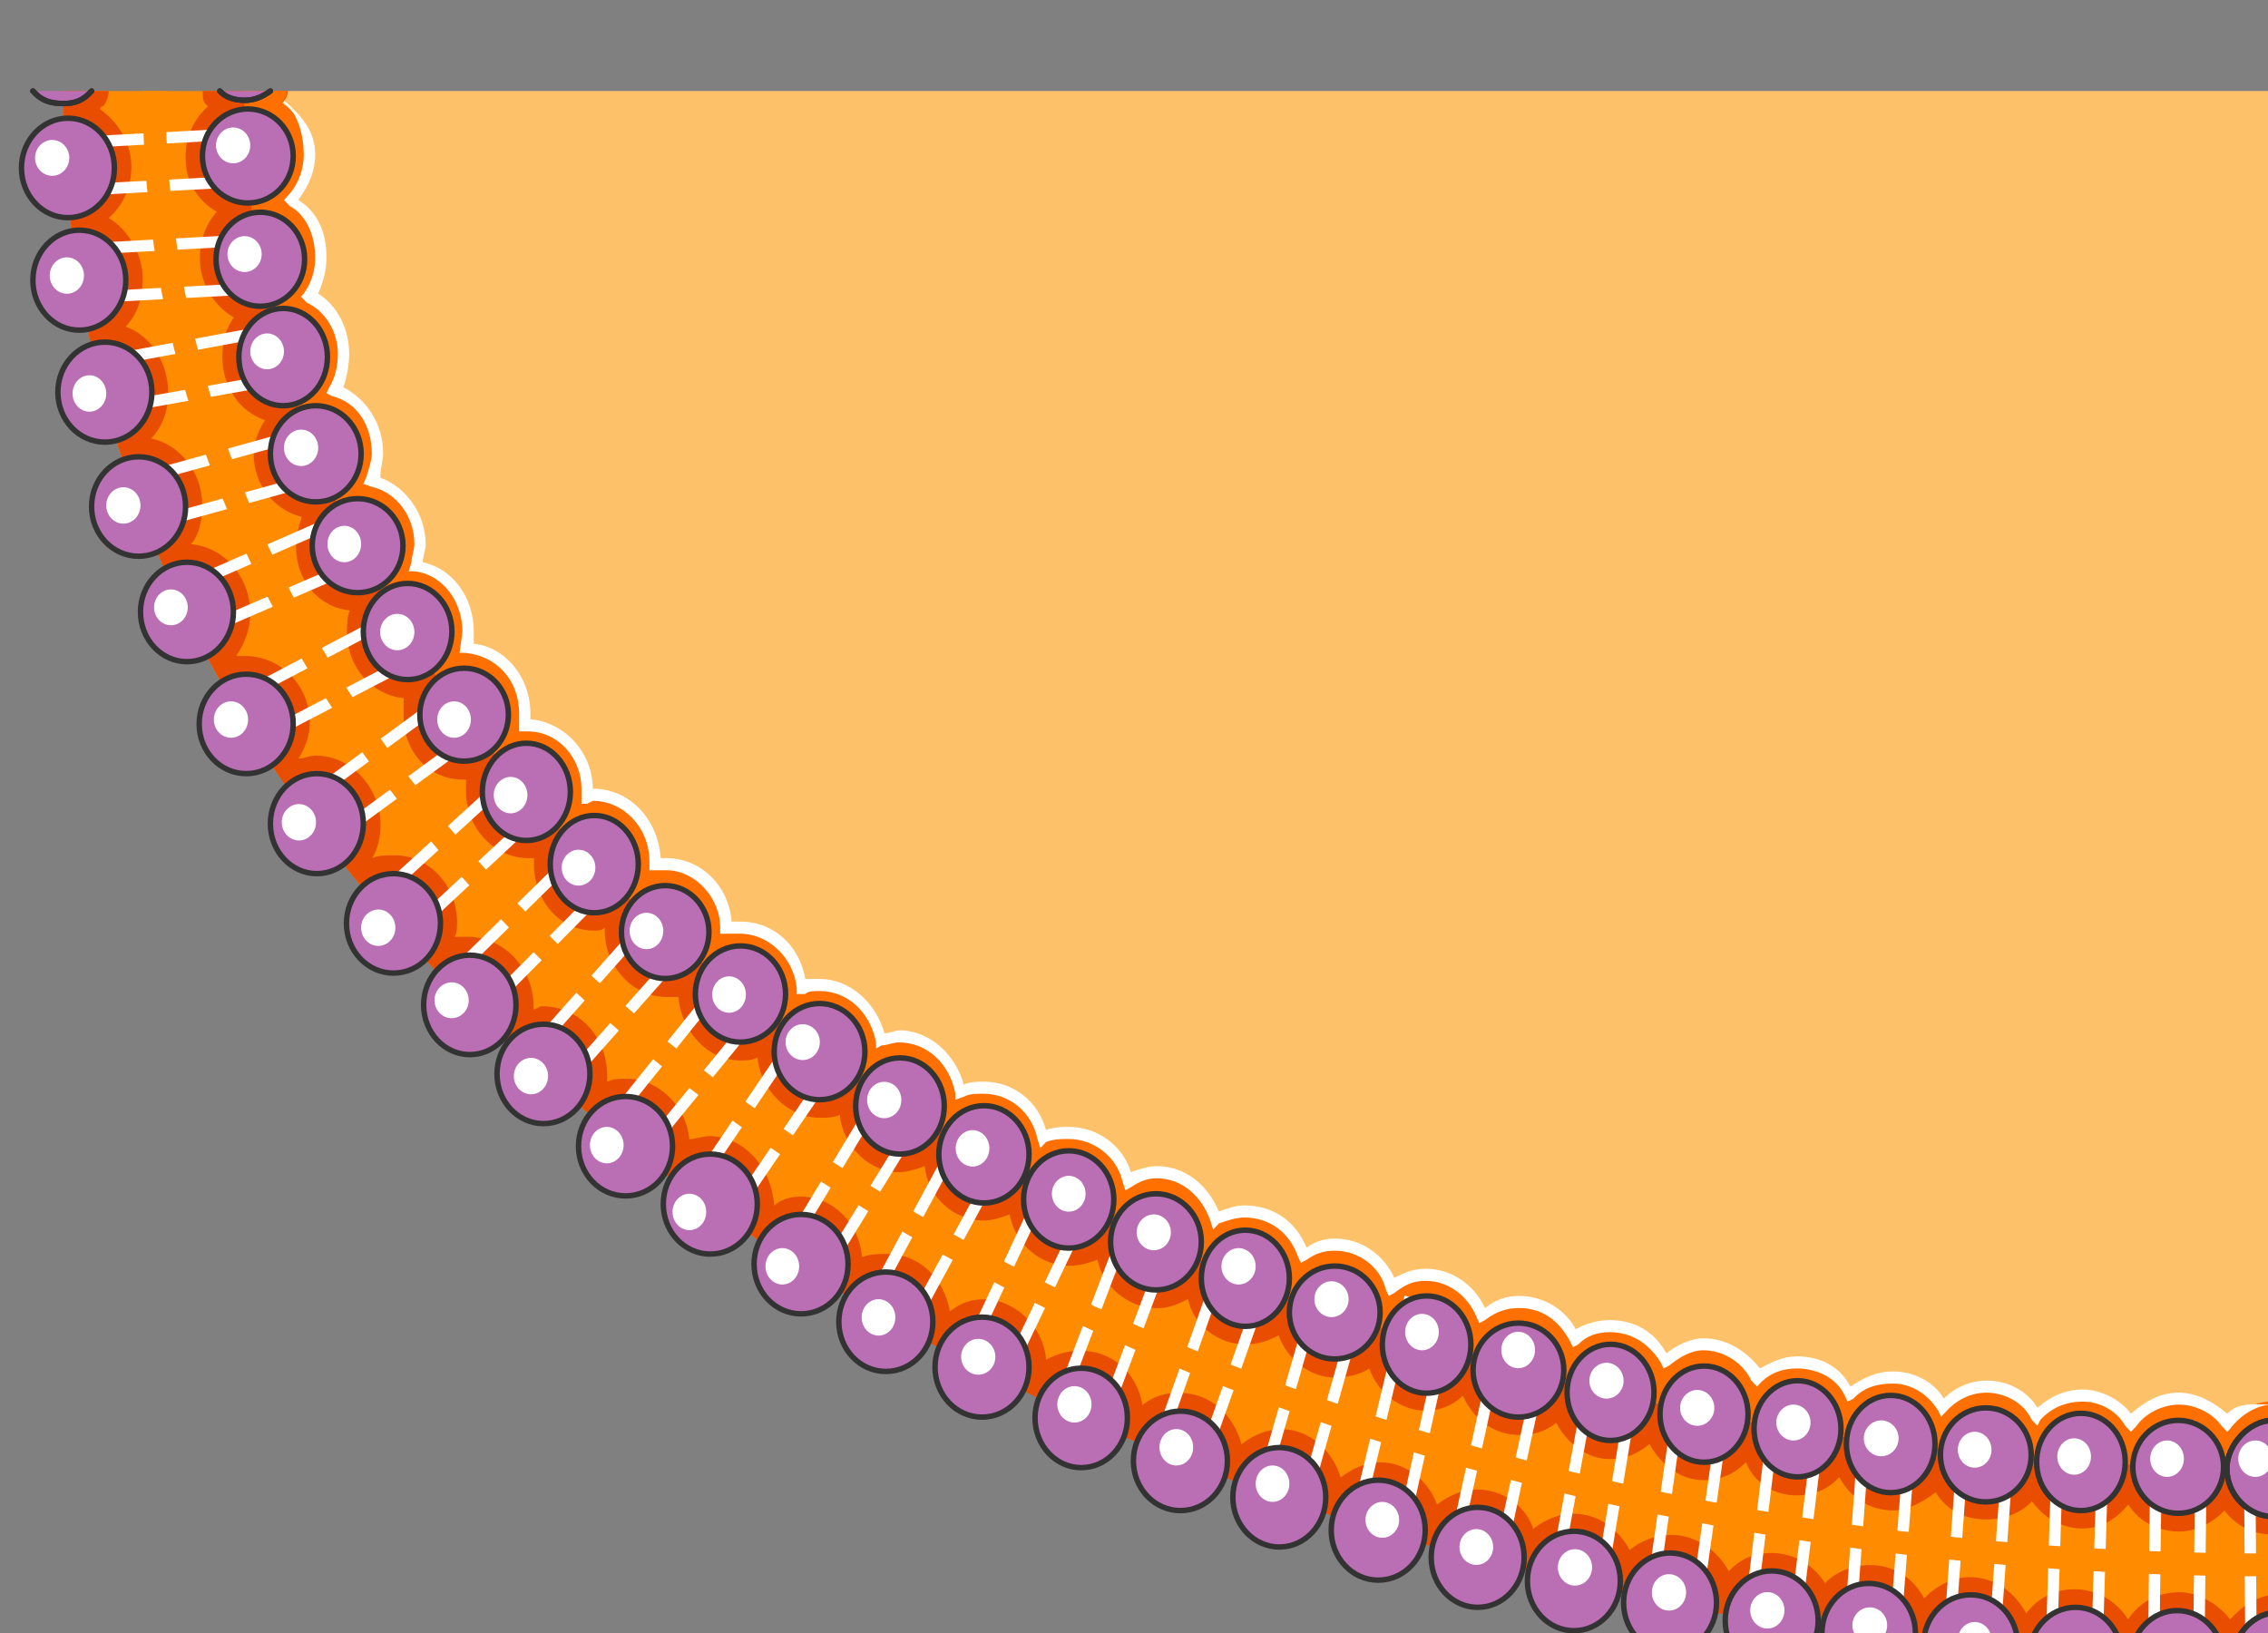 <svg xmlns="http://www.w3.org/2000/svg" version="1.0" viewBox="0 0 333.657 240.265"><rect x="0" y="0" width="333.657" height="240.265" fill="#808080" stroke="none"/><defs><clipPath clipPathUnits="userSpaceOnUse" id="a"><path d="M2.239 12.392h333.238v240.415H2.239z"/></clipPath></defs><path d="M334.317 13.392v202.517c-164.6 0-298.379-90.585-298.379-202.517h298.38z" fill="#fdc169" fill-rule="evenodd" fill-opacity="1" stroke="none"/><path d="M35.998 13.392H9.314c0 64.44 35.419 123.545 100.02 167.518 60.403 40.896 140.415 63.542 224.983 63.542v-28.423c-164.58 0-298.319-90.645-298.319-202.637z" fill="#ff8b00" fill-rule="evenodd" fill-opacity="1" stroke="none"/><path d="M109.334 180.91c59.584 40.436 138.316 63.102 221.665 63.542 0-2.219 1.66-3.998 3.318-4.437v-5.337h-.4c-2.498.46-4.177 1.779-5.836 3.558-1.679-2.219-4.597-3.998-7.495-3.998-2.919 0-5.837 1.34-7.516 3.998-1.659-2.659-4.577-4.438-7.915-4.438-2.918 0-5.417 1.34-7.076 3.558-1.679-3.118-4.577-5.337-8.335-5.337-2.498 0-4.997 1.34-6.676 3.118-1.659-3.118-4.577-4.897-7.915-4.897-2.498 0-4.997.9-6.656 2.659-1.679-2.659-4.597-4.437-7.915-4.437-2.498 0-4.597.899-6.256 2.678-1.66-3.118-4.997-5.337-8.335-5.337-2.499 0-4.577.88-6.256 2.219-1.66-3.118-4.578-5.337-8.335-5.337-2.079 0-4.158.9-5.817 2.219-1.259-3.558-4.597-5.777-8.335-5.777-2.098 0-4.177.9-5.836 2.219-1.26-3.538-4.577-6.216-8.335-6.216-2.079 0-4.178.9-5.837 2.218-1.239-3.997-4.577-7.095-8.754-7.095-2.079 0-4.158.879-5.837 2.218-1.239-4.437-4.577-7.555-9.154-7.555-2.079 0-3.758.44-5.417 1.779-.84-4.897-4.577-7.995-9.174-7.995-1.66 0-3.338.44-4.997 1.319-.42-4.877-4.578-8.875-9.175-8.875-1.659 0-3.318.44-4.997 1.78-.82-4.898-4.577-8.456-9.154-8.456-1.26 0-2.499 0-3.758.46-.42-4.897-4.157-8.895-9.174-8.895-1.24 0-2.899.44-3.738 1.34-.42-5.777-4.577-10.234-9.594-10.234-.82 0-2.079.46-2.918.46-.4-4.898-4.578-8.895-9.155-8.895-1.26 0-2.079 0-2.918.44v-.88c0-5.776-4.178-10.234-9.594-10.234-.4 0-.82.46-1.24.46v-.46c0-5.776-4.577-10.214-9.594-10.214H66.82c.42-.44.42-1.339.42-2.218 0-5.337-4.158-9.774-9.175-9.774-1.24 0-2.499 0-3.318.44.82-1.34 1.24-3.119 1.24-4.878 0-5.336-4.158-10.233-9.575-10.233-.84 0-1.68.44-2.499.44.82-1.32 1.66-3.099 1.66-5.317 0-5.337-4.158-9.774-9.575-9.774h-1.26c1.26-1.78 2.08-3.998 2.08-6.237 0-5.316-3.738-9.774-8.735-10.214 1.24-1.339 1.659-3.557 1.659-5.776 0-4.877-3.338-8.895-7.495-9.774 1.659-1.779 2.498-3.998 2.498-6.656 0-4.457-2.498-8.455-6.256-9.794 1.659-1.76 2.498-3.998 2.498-7.096 0-3.558-2.078-7.116-4.997-8.894 2.079-1.78 3.338-4.438 3.338-7.556 0-3.558-2.078-6.656-4.597-8.435 0-.44.42-.44.42-.44.42-.46.84-1.339.84-2.238H9.313c0 64.44 35.419 123.545 100.02 167.518z" fill="#e84d00" fill-rule="evenodd" fill-opacity="1" stroke="none"/><path d="M272.255 205.316c-1.659-2.659-4.577-4.877-7.915-4.877-2.079 0-4.158.879-5.837 2.658-1.659-3.118-4.577-4.897-7.915-4.897-2.079 0-4.157.9-5.417 2.239-1.659-3.119-4.577-5.337-8.315-5.337-1.679 0-3.757.88-4.997 2.218-1.679-3.118-4.597-5.336-8.334-5.336-2.1 0-3.758.46-5.417 1.779-1.26-3.558-4.577-5.777-8.335-5.777-1.66 0-3.338.44-4.997 1.779-1.26-3.998-4.577-6.216-8.335-6.216-1.66 0-3.338.44-4.577 1.339-1.26-3.998-4.578-6.676-8.755-6.676-1.24 0-2.918.9-4.157 1.34-1.26-3.559-4.598-6.657-8.755-6.657-1.66 0-2.918.44-4.158.88-.84-3.998-4.597-7.116-8.754-7.116-1.26 0-2.499.46-3.758.9-.82-3.998-4.577-7.556-8.735-7.556-1.259 0-2.498.44-3.338.88-.84-4.438-4.577-7.996-9.174-7.996-.82 0-1.66 0-2.499.46-.82-4.457-4.577-8.455-9.154-8.455-.84 0-1.66.46-2.499.46-.42-4.897-4.177-8.895-9.174-8.895-.4 0-1.24 0-2.079.44 0-5.317-4.157-9.314-8.754-9.314h-1.66v-.46c0-5.317-4.157-9.774-9.154-9.774h-.84v-.88c0-5.336-3.757-9.774-8.754-9.774h-.42v-1.339c0-5.317-3.738-9.774-8.315-9.774v-2.658c0-4.897-3.338-8.895-7.515-9.335 0-1.339.42-2.218.42-3.098 0-4.897-2.919-8.455-7.076-9.774.42-.9.84-2.239.84-3.997 0-3.998-2.5-7.996-6.257-8.895.84-1.779 1.26-3.558 1.26-5.337 0-3.997-2.1-7.096-5.018-8.874 1.26-1.34 1.68-3.558 1.68-5.777 0-3.558-1.68-6.216-4.178-7.995 1.26-1.779 2.498-4.437 2.498-6.676 0-3.538-1.659-6.216-4.157-7.995.42-.44.84-.88.84-1.78H29.821c0 .9 0 1.78.82 2.24-2.08 1.778-3.339 4.437-3.339 7.535 0 3.558 1.68 6.236 4.598 8.015-1.68 1.759-2.499 4.437-2.499 6.656 0 3.998 2.079 7.116 4.997 8.875-1.26 1.779-1.679 3.558-1.679 5.776 0 4.457 2.499 7.995 6.256 9.335-.84 1.339-1.659 3.118-1.659 4.897 0 4.877 3.318 8.434 7.076 9.314-.42 1.34-.84 2.678-.84 4.457 0 4.877 3.339 8.875 7.916 9.315-.42.899-.42 2.218-.42 3.118 0 5.336 3.758 9.334 8.335 9.774v2.658c0 5.337 3.758 9.334 8.755 9.334h.42v1.78c0 5.336 4.157 9.773 9.154 9.773h.84v.88c0 5.337 3.757 9.774 8.754 9.774.82 0 1.24 0 1.66-.44v.44c0 5.337 4.157 9.774 9.154 9.774H99.8c.42 4.897 4.157 9.334 9.154 9.334.84 0 1.679 0 2.498-.44.42 4.878 4.598 8.875 9.175 8.875.84 0 2.079 0 2.918-.44.42 4.438 4.158 8.435 8.735 8.435 1.26 0 2.518-.44 3.758-.879.42 4.437 4.157 7.995 8.754 7.995 1.24 0 2.499-.44 3.738-.88.84 4.438 4.597 7.536 8.755 7.536 1.659 0 2.918-.44 4.157-.88.84 3.998 4.597 7.116 8.755 7.116 1.659 0 2.918-.46 4.577-1.339.84 3.998 4.597 6.656 8.335 6.656 2.079 0 3.338-.44 4.997-1.32 1.26 3.539 4.577 6.217 8.335 6.217 1.659 0 3.758-.46 4.997-1.339 1.26 3.558 4.577 6.216 8.335 6.216 2.079 0 4.157-.88 5.417-2.218 1.659 3.557 4.577 5.776 8.335 5.776 2.078 0 3.737-.44 5.416-1.779 1.66 3.118 4.577 5.337 7.915 5.337 2.499 0 4.158-.9 5.817-2.219 1.679 3.098 4.597 5.317 7.915 5.317 2.499 0 4.597-.88 6.256-2.658 1.26 3.118 4.158 4.897 7.496 4.897 2.498 0 4.577-.9 6.256-2.679 1.659 3.118 4.577 4.897 7.915 4.897 2.079 0 4.577-1.339 6.236-2.678 1.68 2.678 4.178 3.998 7.516 3.998 2.498 0 4.997-.88 6.656-2.659 1.659 2.219 4.157 3.998 7.495 3.998 2.499 0 4.997-1.34 6.676-3.558 1.66 2.678 4.577 3.997 7.496 3.997 2.498 0 4.997-1.319 6.656-3.098 1.679 2.219 4.177 3.538 7.075 3.538v-5.317c-2.078 0-4.157-1.779-4.157-4.457 0-2.219 2.079-4.437 4.157-4.437v-5.317c-2.498 0-4.997 1.32-6.656 3.538-1.659-2.219-4.157-3.538-7.075-3.538-2.919 0-5.417 1.32-7.096 3.098-1.659-2.219-4.157-3.997-7.076-3.997-2.918 0-4.997 1.339-6.656 3.118-1.679-2.219-4.597-3.998-7.495-3.998-2.519 0-4.597.88-6.256 2.658-1.66-2.658-4.578-4.437-7.496-4.437-2.498 0-4.597.88-6.256 2.659z" fill="#e84d00" fill-rule="evenodd" fill-opacity="1" stroke="none"/><path d="M330.16 215.91c.42-2.22 2.079-4.438 4.157-4.438v-5.317c-2.498 0-4.997 1.32-6.656 3.538-1.679-2.219-4.177-3.538-7.095-3.538-2.899 0-5.417 1.32-7.076 3.098-1.659-2.218-4.157-3.997-7.076-3.997-2.918 0-5.017 1.339-6.676 3.118-1.659-2.219-4.577-3.998-7.495-3.998-2.499 0-4.597.88-6.256 2.659-1.66-2.659-4.578-4.438-7.496-4.438-2.498 0-4.597.88-6.256 2.659-1.659-2.659-4.577-4.877-7.915-4.877-2.079 0-4.178.879-5.837 2.658-1.659-3.098-4.577-4.877-7.915-4.877-2.079 0-4.177.88-5.417 2.219-1.679-3.119-4.597-5.337-8.335-5.337-1.679 0-3.757.9-4.996 2.218-1.68-3.098-4.598-5.316-8.335-5.316-2.1 0-3.758.44-5.417 1.779-1.26-3.558-4.597-5.777-8.335-5.777-1.68 0-3.338.44-5.017 1.779-1.24-3.998-4.577-6.236-8.335-6.236-1.659 0-3.318.46-4.577 1.339-1.24-3.998-4.577-6.656-8.755-6.656-1.24 0-2.918.88-4.157 1.32-1.26-3.539-4.598-6.657-8.755-6.657-1.66 0-2.918.44-4.178.9-.82-3.998-4.577-7.116-8.734-7.116-1.26 0-2.519.44-3.758.9-.84-3.998-4.577-7.556-8.755-7.556-1.239 0-2.498.44-3.338.88-.82-4.438-4.577-7.996-9.154-7.996-.84 0-1.68 0-2.499.46-.84-4.457-4.597-8.455-9.174-8.455-.84 0-1.679.46-2.499.46-.42-4.897-4.177-8.895-9.174-8.895-.42 0-1.24 0-2.079.44 0-5.317-4.177-9.314-8.754-9.314h-1.66v-.44c0-5.337-4.177-9.774-9.174-9.774h-.84v-.9c0-5.316-3.737-9.754-8.754-9.754h-.4v-1.339c0-5.337-3.758-9.774-8.335-9.774v-2.658c0-4.897-3.338-8.895-7.515-9.335 0-1.339.42-2.218.42-3.098 0-4.897-2.919-8.455-7.076-9.774.42-.9.82-2.219.82-3.997 0-3.998-2.5-7.996-6.237-8.895.82-1.759 1.24-3.538 1.24-5.317 0-3.997-2.08-7.115-4.998-8.894 1.26-1.32 1.66-3.538 1.66-5.757 0-3.558-1.66-6.236-4.158-7.995 1.24-1.779 2.498-4.457 2.498-6.676 0-3.538-1.659-6.216-4.157-7.995.4-.44.82-.88.82-1.78h-6.257c0 111.034 131.7 201.199 294.222 202.518z" fill="#ff7000" fill-rule="evenodd" fill-opacity="1" stroke="none"/><path d="M328.081 210.193c1.66-2.219 4.158-3.558 6.236-3.558-2.498 0-4.997-.44-6.656 1.339-2.078-1.779-4.577-3.098-7.095-3.098-2.899 0-4.997 1.319-7.076 3.098-1.659-2.219-4.577-3.558-7.076-3.558-2.518 0-4.597.9-6.676 2.678-1.659-2.678-4.577-3.997-7.495-3.997-2.099 0-4.597.88-6.256 2.658-1.66-2.658-4.578-3.997-7.496-3.997-2.498 0-4.177.88-6.256 2.218-1.659-3.098-4.577-4.437-7.915-4.437-2.079 0-3.758.88-5.417 1.779-2.079-2.678-4.997-4.437-8.335-4.437-1.679 0-3.758.88-5.417 2.218-1.679-3.118-4.597-4.897-8.335-4.897-1.679 0-3.338.44-4.996 1.34-1.68-3.119-5.017-4.898-8.335-4.898-1.68 0-3.338.46-5.017 1.78-1.66-3.538-4.997-5.777-8.735-5.777-1.68 0-2.918.46-4.597 1.34-1.66-3.559-4.997-5.777-8.755-5.777-1.659 0-2.898.44-4.157 1.339-1.66-3.998-4.997-6.216-9.175-6.216-1.24 0-2.498.44-3.738.879-1.679-3.998-5.017-6.656-9.174-6.656-1.26 0-2.499.44-3.758.88-1.24-3.998-4.997-6.656-9.154-6.656-.84 0-2.099 0-3.338.44-1.26-4.438-4.997-7.096-9.175-7.096-.84 0-2.078 0-2.918.44-1.24-4.438-4.997-7.996-9.574-7.996-.42 0-1.26.44-2.099.44-1.24-4.437-4.997-7.995-9.574-7.995h-2.079c-.84-4.877-4.597-8.435-9.594-8.435h-1.24c-.419-5.337-4.596-9.335-9.593-9.335h-.84c-.4-5.776-4.577-10.213-9.994-10.213 0-5.337-4.157-9.774-9.174-10.214v-.88c0-5.336-3.738-9.774-8.335-10.233v-1.76c0-5.336-3.318-9.334-7.496-10.233 0-.88.42-1.76.42-2.659 0-4.437-2.918-8.434-6.676-9.774 0-1.319.42-2.658.42-3.557 0-4.438-2.499-7.996-5.837-9.755.42-1.339.84-3.118.84-4.897 0-3.557-1.66-7.095-4.577-8.874.82-1.78 1.239-3.558 1.239-5.337 0-3.558-1.24-6.656-4.158-8.435 1.66-2.218 2.499-4.437 2.499-6.676 0-3.538-2.079-5.756-4.597-7.995v.46c2.098 1.319 2.918 4.877 2.918 7.535 0 2.239-.82 4.458-2.499 6.236l-.42.44.84.88c2.499 1.339 3.758 4.437 3.758 7.555 0 1.779-.42 3.558-1.68 5.337l-.399.44.82.879c2.918 1.34 4.597 4.457 4.597 7.555 0 1.78-.42 3.558-1.26 4.897l-.42.88.84.44c3.758.9 5.837 4.437 5.837 8.435 0 .899-.42 2.238-.84 3.557l-.42.9 1.26.44c3.738.88 6.256 4.437 6.256 8.434 0 .9-.42 1.78-.42 2.659l-.42 1.34h.84c4.158.439 7.076 4.436 7.076 8.894l-.42 3.098h.84c4.577.44 7.915 3.997 7.915 8.894v2.659H77.613c4.597 0 7.935 3.997 7.935 8.435v2.218h.82l.84-.44c4.576 0 8.334 3.998 8.334 8.875v1.34h2.499c4.177 0 7.915 3.997 7.915 8.434v.9h2.918c4.177 0 7.915 3.558 8.335 7.995v.88h1.26c.419-.44 1.238-.44 2.078-.44 4.157 0 7.495 3.118 8.335 7.555v.88l.84-.44c.819 0 1.658-.44 2.498-.44 4.157 0 7.495 3.098 8.335 7.555v.88l1.24-.44c.839-.44 1.678-.44 2.917-.44 3.758 0 7.096 2.659 7.916 6.656l.42 1.34.839-.9c1.239-.44 2.078-.44 3.338-.44 3.737 0 7.075 2.659 7.915 6.217l.42 1.339.82-.46c1.258-.88 2.498-1.32 3.757-1.32 3.758 0 6.676 2.66 7.915 6.217l.42 1.34.84-.9c1.239-.44 2.498-.88 3.737-.88 3.758 0 6.676 2.22 7.915 5.777l.42.88.84-.44c1.259-.9 2.498-1.34 4.157-1.34 3.338 0 6.676 2.22 7.515 5.777l.42.88.82-.44c1.679-1.32 2.918-1.78 4.597-1.78 3.318 0 6.236 2.22 7.495 5.338l.42.879.82-.44c1.679-1.319 3.338-1.779 5.017-1.779 3.318 0 5.836 1.78 7.495 4.897l.42.88.82-.44c1.258-1.339 2.917-1.779 4.596-1.779 3.338 0 5.837 1.78 7.496 4.438l.42.899.84-.44c1.658-1.339 3.317-2.238 4.996-2.238 2.918 0 5.837 1.779 7.076 4.457l.84.88.42-.44c1.658-1.78 3.737-2.219 5.416-2.219 2.918 0 5.836 1.32 7.076 3.998l.42.879.839-.44c1.659-1.779 3.737-2.218 5.836-2.218 2.499 0 4.997 1.339 6.656 3.997l.42.88.84-.88c1.658-1.779 3.737-2.658 5.836-2.658 2.498 0 5.417 1.319 6.656 3.997l.84.88.42-.88c1.658-1.779 3.737-2.678 6.255-2.678 2.499 0 4.997 1.34 6.237 3.558l.839.88.84-.88c1.239-1.779 3.737-3.118 6.236-3.118 2.518 0 5.017 1.339 6.256 3.118l.84.88.42-.44z" fill="#fff" fill-rule="evenodd" fill-opacity="1" stroke="none"/><path d="m34.38 26.744-.32-6.996-24.706 1.34.52 6.975 24.505-1.32zM38.217 42.414l-.5-7.155-24.525 1.339.34 7.135 24.685-1.319zM41.015 55.746l-1.16-7.135-24.184 4.477 1.179 6.956 24.165-4.298zM46.532 70.397l-1.66-6.676-24.165 6.676 1.68 6.676 24.145-6.676zM53.168 82.71l-2.499-6.676-21.327 9.354 3.018 6.316 20.808-8.994zM59.004 97.9l-2.998-6.196-20.348 10.694 2.839 6.176 20.507-10.673zM68.518 109.054l-3.657-5.837-18.889 13.852 3.858 5.657 18.688-13.672zM78.193 120.547l-4.158-5.337-17.51 16.01 4.518 5.337 17.15-16.01zM88.506 131.16l-4.497-4.837-16.69 16.35 4.517 5.317 16.67-16.83zM98.98 141.394l-4.657-4.837-15.81 17.81 4.677 4.817 15.79-17.79zM110.173 150.669l-4.997-4.837-14.99 18.688 4.996 4.498 14.991-18.35zM120.967 159.204l-5.317-4.498-13.312 19.668 5.337 4.318 13.292-19.488zM135.118 164.54l-5.317-3.997-14.191 23.445 5.337 3.658 14.171-23.106zM145.912 173.015l-5.817-3.678-12.492 23.146 5.836 3.478 12.473-22.946zM158.944 179.651l-5.837-3.678-11.673 24.985 5.837 2.998 11.673-24.305zM171.736 183.689l-6.156-2.679-9.674 25.325 6.336 2.658 9.494-25.304zM186.447 188.006l-6.336-2.678-9.175 25.804 6.357 2.658 9.154-25.784zM200.119 191.644l-6.157-1.839-7.515 26.144 6.176 2.319 7.496-26.624zM213.39 193.323l-6.136-1.68-7.135 29.683 6.636 1.819 6.636-29.822zM226.743 200.978l-6.636-1.339-5.837 26.644 6.656 1.659 5.817-26.964zM240.094 205.296l-6.176-1.34-5.017 27.224 6.696 1.32 4.497-27.204zM253.366 209.353l-6.636-.84-3.677 25.805 6.656.82 3.657-25.785zM267.518 210.632l-6.656-.84-3.338 27.164 6.676.82 3.318-27.144zM281.03 211.652l-6.796-.5-1.999 27.483 6.656.5 2.139-27.483zM295.5 212.451l-6.635-.5-1.999 27.664 6.656.32 1.979-27.484zM309.333 214.61l-6.676-.34-.84 27.483 6.696.5.82-27.643zM323.804 214.67h-6.616l-.34 27.583h6.636l.32-27.583zM331 220.986l.16 22.147" fill="none" stroke="#fff" stroke-width="1.679px" stroke-linecap="butt" stroke-linejoin="miter" stroke-miterlimit="8" stroke-dasharray="none" stroke-opacity="1"/><path clip-path="url(#a)" d="M22.666 13.392c0 59.104 33.34 114.19 93.763 155.526 58.325 39.536 135.818 61.302 217.888 61.302" fill="none" stroke="#ff8b00" stroke-width="3.358px" stroke-linecap="butt" stroke-linejoin="miter" stroke-miterlimit="8" stroke-dasharray="none" stroke-opacity="1"/><path d="M29.782 22.946c0-3.818 2.998-6.916 6.676-6.916 3.698 0 6.676 3.098 6.676 6.916 0 3.838-2.978 6.916-6.676 6.916-3.678 0-6.676-3.078-6.676-6.916z" fill="#ba6eb4" fill-rule="evenodd" fill-opacity="1" stroke="none"/><path d="M29.782 22.946c0-3.818 2.998-6.916 6.676-6.916 3.698 0 6.676 3.098 6.676 6.916 0 3.838-2.978 6.916-6.676 6.916-3.678 0-6.676-3.078-6.676-6.916" fill="none" stroke="#333" stroke-width=".8px" stroke-linecap="butt" stroke-linejoin="miter" stroke-miterlimit="8" stroke-dasharray="none" stroke-opacity="1"/><path d="M32.34 13.392c.84.92 2.08 1.36 3.718 1.36 1.24 0 2.479-.44 3.718-1.36z" fill="#ba6eb4" fill-rule="evenodd" fill-opacity="1" stroke="none"/><path d="M32.34 13.392c.84.92 2.08 1.36 3.718 1.36 1.24 0 2.479-.44 3.718-1.36" fill="none" stroke="#333" stroke-width=".8px" stroke-linecap="round" stroke-linejoin="round" stroke-miterlimit="10" stroke-dasharray="none" stroke-opacity="1"/><path d="M32.34 13.392c.84.92 2.08 1.36 3.718 1.36 1.24 0 2.479-.44 3.718-1.36" fill="none" stroke="#333" stroke-width=".8px" stroke-linecap="round" stroke-linejoin="round" stroke-miterlimit="10" stroke-dasharray="none" stroke-opacity="1"/><path d="M31.78 38.137c0-3.818 2.919-6.916 6.517-6.916 3.618 0 6.516 3.098 6.516 6.916 0 3.838-2.898 6.916-6.516 6.916-3.598 0-6.516-3.078-6.516-6.916z" fill="#ba6eb4" fill-rule="evenodd" fill-opacity="1" stroke="none"/><path d="M31.78 38.137c0-3.818 2.919-6.916 6.517-6.916 3.618 0 6.516 3.098 6.516 6.916 0 3.838-2.898 6.916-6.516 6.916-3.598 0-6.516-3.078-6.516-6.916" fill="none" stroke="#333" stroke-width=".8px" stroke-linecap="butt" stroke-linejoin="miter" stroke-miterlimit="8" stroke-dasharray="none" stroke-opacity="1"/><path d="M35.139 52.528c0-3.937 2.918-7.155 6.516-7.155 3.618 0 6.516 3.218 6.516 7.155 0 3.958-2.898 7.156-6.516 7.156-3.598 0-6.516-3.198-6.516-7.156z" fill="#ba6eb4" fill-rule="evenodd" fill-opacity="1" stroke="none"/><path d="M35.139 52.528c0-3.937 2.918-7.155 6.516-7.155 3.618 0 6.516 3.218 6.516 7.155 0 3.958-2.898 7.156-6.516 7.156-3.598 0-6.516-3.198-6.516-7.156" fill="none" stroke="#333" stroke-width=".8px" stroke-linecap="butt" stroke-linejoin="miter" stroke-miterlimit="8" stroke-dasharray="none" stroke-opacity="1"/><path d="M39.776 66.76c0-3.898 2.998-7.076 6.676-7.076 3.698 0 6.676 3.178 6.676 7.076 0 3.917-2.978 7.075-6.676 7.075-3.678 0-6.676-3.158-6.676-7.075z" fill="#ba6eb4" fill-rule="evenodd" fill-opacity="1" stroke="none"/><path d="M39.776 66.76c0-3.898 2.998-7.076 6.676-7.076 3.698 0 6.676 3.178 6.676 7.076 0 3.917-2.978 7.075-6.676 7.075-3.678 0-6.676-3.158-6.676-7.075" fill="none" stroke="#333" stroke-width=".8px" stroke-linecap="butt" stroke-linejoin="miter" stroke-miterlimit="8" stroke-dasharray="none" stroke-opacity="1"/><path d="M45.932 80.271c0-3.817 2.998-6.915 6.676-6.915 3.698 0 6.676 3.098 6.676 6.915 0 3.838-2.978 6.916-6.676 6.916-3.678 0-6.676-3.078-6.676-6.916z" fill="#ba6eb4" fill-rule="evenodd" fill-opacity="1" stroke="none"/><path d="M45.932 80.271c0-3.817 2.998-6.915 6.676-6.915 3.698 0 6.676 3.098 6.676 6.915 0 3.838-2.978 6.916-6.676 6.916-3.678 0-6.676-3.078-6.676-6.916" fill="none" stroke="#333" stroke-width=".8px" stroke-linecap="butt" stroke-linejoin="miter" stroke-miterlimit="8" stroke-dasharray="none" stroke-opacity="1"/><path d="M53.448 92.904c0-3.898 2.918-7.076 6.516-7.076 3.617 0 6.516 3.178 6.516 7.076 0 3.917-2.899 7.075-6.516 7.075-3.598 0-6.516-3.158-6.516-7.075z" fill="#ba6eb4" fill-rule="evenodd" fill-opacity="1" stroke="none"/><path d="M53.448 92.904c0-3.898 2.918-7.076 6.516-7.076 3.617 0 6.516 3.178 6.516 7.076 0 3.917-2.899 7.075-6.516 7.075-3.598 0-6.516-3.158-6.516-7.075" fill="none" stroke="#333" stroke-width=".8px" stroke-linecap="butt" stroke-linejoin="miter" stroke-miterlimit="8" stroke-dasharray="none" stroke-opacity="1"/><path d="M61.763 105.136c0-3.757 2.918-6.836 6.516-6.836 3.617 0 6.516 3.079 6.516 6.836 0 3.778-2.899 6.836-6.516 6.836-3.598 0-6.516-3.058-6.516-6.836z" fill="#ba6eb4" fill-rule="evenodd" fill-opacity="1" stroke="none"/><path d="M61.763 105.136c0-3.757 2.918-6.836 6.516-6.836 3.617 0 6.516 3.079 6.516 6.836 0 3.778-2.899 6.836-6.516 6.836-3.598 0-6.516-3.058-6.516-6.836" fill="none" stroke="#333" stroke-width=".8px" stroke-linecap="butt" stroke-linejoin="miter" stroke-miterlimit="8" stroke-dasharray="none" stroke-opacity="1"/><path d="M70.957 116.49c0-3.938 2.918-7.156 6.476-7.156 3.578 0 6.476 3.218 6.476 7.155 0 3.958-2.898 7.156-6.476 7.156-3.558 0-6.476-3.198-6.476-7.156z" fill="#ba6eb4" fill-rule="evenodd" fill-opacity="1" stroke="none"/><path d="M70.957 116.49c0-3.938 2.918-7.156 6.476-7.156 3.578 0 6.476 3.218 6.476 7.155 0 3.958-2.898 7.156-6.476 7.156-3.558 0-6.476-3.198-6.476-7.156" fill="none" stroke="#333" stroke-width=".8px" stroke-linecap="butt" stroke-linejoin="miter" stroke-miterlimit="8" stroke-dasharray="none" stroke-opacity="1"/><path d="M80.95 127.123c0-3.938 2.92-7.156 6.477-7.156 3.578 0 6.476 3.218 6.476 7.156 0 3.958-2.898 7.156-6.476 7.156-3.558 0-6.476-3.198-6.476-7.156z" fill="#ba6eb4" fill-rule="evenodd" fill-opacity="1" stroke="none"/><path d="M80.95 127.123c0-3.938 2.92-7.156 6.477-7.156 3.578 0 6.476 3.218 6.476 7.156 0 3.958-2.898 7.156-6.476 7.156-3.558 0-6.476-3.198-6.476-7.156" fill="none" stroke="#333" stroke-width=".8px" stroke-linecap="butt" stroke-linejoin="miter" stroke-miterlimit="8" stroke-dasharray="none" stroke-opacity="1"/><path d="M91.425 137.117c0-3.758 2.898-6.836 6.436-6.836 3.558 0 6.436 3.078 6.436 6.836 0 3.778-2.878 6.836-6.436 6.836-3.538 0-6.436-3.058-6.436-6.836z" fill="#ba6eb4" fill-rule="evenodd" fill-opacity="1" stroke="none"/><path d="M91.425 137.117c0-3.758 2.898-6.836 6.436-6.836 3.558 0 6.436 3.078 6.436 6.836 0 3.778-2.878 6.836-6.436 6.836-3.538 0-6.436-3.058-6.436-6.836" fill="none" stroke="#333" stroke-width=".8px" stroke-linecap="butt" stroke-linejoin="miter" stroke-miterlimit="8" stroke-dasharray="none" stroke-opacity="1"/><path d="M102.298 146.231c0-3.897 2.978-7.075 6.636-7.075 3.678 0 6.636 3.178 6.636 7.075 0 3.918-2.958 7.076-6.636 7.076-3.658 0-6.636-3.158-6.636-7.076z" fill="#ba6eb4" fill-rule="evenodd" fill-opacity="1" stroke="none"/><path d="M102.298 146.231c0-3.897 2.978-7.075 6.636-7.075 3.678 0 6.636 3.178 6.636 7.075 0 3.918-2.958 7.076-6.636 7.076-3.658 0-6.636-3.158-6.636-7.076" fill="none" stroke="#333" stroke-width=".8px" stroke-linecap="butt" stroke-linejoin="miter" stroke-miterlimit="8" stroke-dasharray="none" stroke-opacity="1"/><path d="M113.891 154.706c0-3.897 2.998-7.075 6.676-7.075 3.698 0 6.676 3.178 6.676 7.075 0 3.918-2.978 7.076-6.676 7.076-3.678 0-6.676-3.158-6.676-7.076z" fill="#ba6eb4" fill-rule="evenodd" fill-opacity="1" stroke="none"/><path d="M113.891 154.706c0-3.897 2.998-7.075 6.676-7.075 3.698 0 6.676 3.178 6.676 7.075 0 3.918-2.978 7.076-6.676 7.076-3.678 0-6.676-3.158-6.676-7.076" fill="none" stroke="#333" stroke-width=".8px" stroke-linecap="butt" stroke-linejoin="miter" stroke-miterlimit="8" stroke-dasharray="none" stroke-opacity="1"/><path d="M125.884 162.701c0-3.897 2.918-7.075 6.516-7.075 3.618 0 6.516 3.178 6.516 7.075 0 3.918-2.898 7.076-6.516 7.076-3.598 0-6.516-3.158-6.516-7.076z" fill="#ba6eb4" fill-rule="evenodd" fill-opacity="1" stroke="none"/><path d="M125.884 162.701c0-3.897 2.918-7.075 6.516-7.075 3.618 0 6.516 3.178 6.516 7.075 0 3.918-2.898 7.076-6.516 7.076-3.598 0-6.516-3.158-6.516-7.076" fill="none" stroke="#333" stroke-width=".8px" stroke-linecap="butt" stroke-linejoin="miter" stroke-miterlimit="8" stroke-dasharray="none" stroke-opacity="1"/><path d="M138.116 169.817c0-3.938 2.978-7.156 6.636-7.156 3.678 0 6.636 3.218 6.636 7.156 0 3.958-2.958 7.156-6.636 7.156-3.658 0-6.636-3.198-6.636-7.156z" fill="#ba6eb4" fill-rule="evenodd" fill-opacity="1" stroke="none"/><path d="M138.116 169.817c0-3.938 2.978-7.156 6.636-7.156 3.678 0 6.636 3.218 6.636 7.156 0 3.958-2.958 7.156-6.636 7.156-3.658 0-6.636-3.198-6.636-7.156" fill="none" stroke="#333" stroke-width=".8px" stroke-linecap="butt" stroke-linejoin="miter" stroke-miterlimit="8" stroke-dasharray="none" stroke-opacity="1"/><path d="M150.589 176.453c0-3.938 2.978-7.156 6.636-7.156 3.677 0 6.636 3.218 6.636 7.156 0 3.958-2.959 7.156-6.636 7.156-3.658 0-6.636-3.198-6.636-7.156z" fill="#ba6eb4" fill-rule="evenodd" fill-opacity="1" stroke="none"/><path d="M150.589 176.453c0-3.938 2.978-7.156 6.636-7.156 3.677 0 6.636 3.218 6.636 7.156 0 3.958-2.959 7.156-6.636 7.156-3.658 0-6.636-3.198-6.636-7.156" fill="none" stroke="#333" stroke-width=".8px" stroke-linecap="butt" stroke-linejoin="miter" stroke-miterlimit="8" stroke-dasharray="none" stroke-opacity="1"/><path d="M163.381 182.69c0-3.898 2.998-7.076 6.676-7.076 3.698 0 6.676 3.178 6.676 7.075 0 3.918-2.978 7.076-6.676 7.076-3.678 0-6.676-3.158-6.676-7.076z" fill="#ba6eb4" fill-rule="evenodd" fill-opacity="1" stroke="none"/><path d="M163.381 182.69c0-3.898 2.998-7.076 6.676-7.076 3.698 0 6.676 3.178 6.676 7.075 0 3.918-2.978 7.076-6.676 7.076-3.678 0-6.676-3.158-6.676-7.076" fill="none" stroke="#333" stroke-width=".8px" stroke-linecap="butt" stroke-linejoin="miter" stroke-miterlimit="8" stroke-dasharray="none" stroke-opacity="1"/><path d="M176.733 188.046c0-3.898 2.918-7.076 6.476-7.076 3.578 0 6.476 3.178 6.476 7.076 0 3.918-2.898 7.076-6.476 7.076-3.558 0-6.476-3.158-6.476-7.076z" fill="#ba6eb4" fill-rule="evenodd" fill-opacity="1" stroke="none"/><path d="M176.733 188.046c0-3.898 2.918-7.076 6.476-7.076 3.578 0 6.476 3.178 6.476 7.076 0 3.918-2.898 7.076-6.476 7.076-3.558 0-6.476-3.158-6.476-7.076" fill="none" stroke="#333" stroke-width=".8px" stroke-linecap="butt" stroke-linejoin="miter" stroke-miterlimit="8" stroke-dasharray="none" stroke-opacity="1"/><path d="M189.685 193.083c0-3.758 2.998-6.836 6.676-6.836 3.698 0 6.676 3.078 6.676 6.836 0 3.778-2.978 6.836-6.676 6.836-3.678 0-6.676-3.058-6.676-6.836z" fill="#ba6eb4" fill-rule="evenodd" fill-opacity="1" stroke="none"/><path d="M189.685 193.083c0-3.758 2.998-6.836 6.676-6.836 3.698 0 6.676 3.078 6.676 6.836 0 3.778-2.978 6.836-6.676 6.836-3.678 0-6.676-3.058-6.676-6.836" fill="none" stroke="#333" stroke-width=".8px" stroke-linecap="butt" stroke-linejoin="miter" stroke-miterlimit="8" stroke-dasharray="none" stroke-opacity="1"/><path d="M203.357 197.8c0-3.937 2.918-7.156 6.516-7.156 3.618 0 6.516 3.219 6.516 7.156 0 3.958-2.898 7.156-6.516 7.156-3.598 0-6.516-3.198-6.516-7.156z" fill="#ba6eb4" fill-rule="evenodd" fill-opacity="1" stroke="none"/><path d="M203.357 197.8c0-3.937 2.918-7.156 6.516-7.156 3.618 0 6.516 3.219 6.516 7.156 0 3.958-2.898 7.156-6.516 7.156-3.598 0-6.516-3.198-6.516-7.156" fill="none" stroke="#333" stroke-width=".8px" stroke-linecap="butt" stroke-linejoin="miter" stroke-miterlimit="8" stroke-dasharray="none" stroke-opacity="1"/><path d="M216.709 201.558c0-3.818 2.998-6.916 6.676-6.916 3.697 0 6.676 3.098 6.676 6.916 0 3.838-2.979 6.916-6.676 6.916-3.678 0-6.676-3.078-6.676-6.916z" fill="#ba6eb4" fill-rule="evenodd" fill-opacity="1" stroke="none"/><path d="M216.709 201.558c0-3.818 2.998-6.916 6.676-6.916 3.697 0 6.676 3.098 6.676 6.916 0 3.838-2.979 6.916-6.676 6.916-3.678 0-6.676-3.078-6.676-6.916" fill="none" stroke="#333" stroke-width=".8px" stroke-linecap="butt" stroke-linejoin="miter" stroke-miterlimit="8" stroke-dasharray="none" stroke-opacity="1"/><path d="M230.54 204.836c0-3.898 2.879-7.076 6.396-7.076 3.538 0 6.397 3.178 6.397 7.076 0 3.917-2.859 7.076-6.397 7.076-3.517 0-6.396-3.159-6.396-7.076z" fill="#ba6eb4" fill-rule="evenodd" fill-opacity="1" stroke="none"/><path d="M230.54 204.836c0-3.898 2.879-7.076 6.396-7.076 3.538 0 6.397 3.178 6.397 7.076 0 3.917-2.859 7.076-6.397 7.076-3.517 0-6.396-3.159-6.396-7.076" fill="none" stroke="#333" stroke-width=".8px" stroke-linecap="butt" stroke-linejoin="miter" stroke-miterlimit="8" stroke-dasharray="none" stroke-opacity="1"/><path d="M244.212 208.034c0-3.898 2.918-7.076 6.476-7.076 3.578 0 6.476 3.178 6.476 7.076 0 3.918-2.898 7.076-6.476 7.076-3.558 0-6.476-3.158-6.476-7.076z" fill="#ba6eb4" fill-rule="evenodd" fill-opacity="1" stroke="none"/><path d="M244.212 208.034c0-3.898 2.918-7.076 6.476-7.076 3.578 0 6.476 3.178 6.476 7.076 0 3.918-2.898 7.076-6.476 7.076-3.558 0-6.476-3.158-6.476-7.076" fill="none" stroke="#333" stroke-width=".8px" stroke-linecap="butt" stroke-linejoin="miter" stroke-miterlimit="8" stroke-dasharray="none" stroke-opacity="1"/><path d="M258.044 210.193c0-3.898 2.878-7.076 6.396-7.076 3.538 0 6.396 3.178 6.396 7.076 0 3.917-2.858 7.075-6.396 7.075-3.518 0-6.396-3.158-6.396-7.075z" fill="#ba6eb4" fill-rule="evenodd" fill-opacity="1" stroke="none"/><path d="M258.044 210.193c0-3.898 2.878-7.076 6.396-7.076 3.538 0 6.396 3.178 6.396 7.076 0 3.917-2.858 7.075-6.396 7.075-3.518 0-6.396-3.158-6.396-7.075" fill="none" stroke="#333" stroke-width=".8px" stroke-linecap="butt" stroke-linejoin="miter" stroke-miterlimit="8" stroke-dasharray="none" stroke-opacity="1"/><path d="M271.635 212.431c0-3.937 2.919-7.155 6.516-7.155 3.618 0 6.516 3.218 6.516 7.155 0 3.958-2.898 7.156-6.516 7.156-3.597 0-6.516-3.198-6.516-7.156z" fill="#ba6eb4" fill-rule="evenodd" fill-opacity="1" stroke="none"/><path d="M271.635 212.431c0-3.937 2.919-7.155 6.516-7.155 3.618 0 6.516 3.218 6.516 7.155 0 3.958-2.898 7.156-6.516 7.156-3.597 0-6.516-3.198-6.516-7.156" fill="none" stroke="#333" stroke-width=".8px" stroke-linecap="butt" stroke-linejoin="miter" stroke-miterlimit="8" stroke-dasharray="none" stroke-opacity="1"/><path d="M285.467 214.03c0-3.817 2.998-6.916 6.676-6.916 3.698 0 6.676 3.099 6.676 6.916 0 3.838-2.978 6.916-6.676 6.916-3.678 0-6.676-3.078-6.676-6.916z" fill="#ba6eb4" fill-rule="evenodd" fill-opacity="1" stroke="none"/><path d="M285.467 214.03c0-3.817 2.998-6.916 6.676-6.916 3.698 0 6.676 3.099 6.676 6.916 0 3.838-2.978 6.916-6.676 6.916-3.678 0-6.676-3.078-6.676-6.916" fill="none" stroke="#333" stroke-width=".8px" stroke-linecap="butt" stroke-linejoin="miter" stroke-miterlimit="8" stroke-dasharray="none" stroke-opacity="1"/><path d="M299.618 215.07c0-3.938 2.919-7.156 6.516-7.156 3.618 0 6.517 3.218 6.517 7.156 0 3.957-2.899 7.155-6.517 7.155-3.597 0-6.516-3.198-6.516-7.155z" fill="#ba6eb4" fill-rule="evenodd" fill-opacity="1" stroke="none"/><path d="M299.618 215.07c0-3.938 2.919-7.156 6.516-7.156 3.618 0 6.517 3.218 6.517 7.156 0 3.957-2.899 7.155-6.517 7.155-3.597 0-6.516-3.198-6.516-7.155" fill="none" stroke="#333" stroke-width=".8px" stroke-linecap="butt" stroke-linejoin="miter" stroke-miterlimit="8" stroke-dasharray="none" stroke-opacity="1"/><path d="M313.77 215.79c0-3.758 2.998-6.837 6.676-6.837 3.698 0 6.676 3.078 6.676 6.836 0 3.778-2.978 6.836-6.676 6.836-3.678 0-6.676-3.058-6.676-6.836z" fill="#ba6eb4" fill-rule="evenodd" fill-opacity="1" stroke="none"/><path d="M313.77 215.79c0-3.758 2.998-6.837 6.676-6.837 3.698 0 6.676 3.078 6.676 6.836 0 3.778-2.978 6.836-6.676 6.836-3.678 0-6.676-3.058-6.676-6.836" fill="none" stroke="#333" stroke-width=".8px" stroke-linecap="butt" stroke-linejoin="miter" stroke-miterlimit="8" stroke-dasharray="none" stroke-opacity="1"/><path d="M334.317 208.953c-3.358 0-6.716 3.538-6.716 7.076 0 3.998 3.358 7.076 6.716 7.076z" fill="#ba6eb4" fill-rule="evenodd" fill-opacity="1" stroke="none"/><path d="M334.317 208.953s0 0 0 0c-3.358 0-6.716 3.538-6.716 7.076 0 3.998 3.358 7.076 6.716 7.076 0 0 0 0 0 0" fill="none" stroke="#333" stroke-width=".8px" stroke-linecap="round" stroke-linejoin="round" stroke-miterlimit="10" stroke-dasharray="none" stroke-opacity="1"/><path d="M334.317 208.953s0 0 0 0c-3.358 0-6.716 3.538-6.716 7.076 0 3.998 3.358 7.076 6.716 7.076 0 0 0 0 0 0" fill="none" stroke="#333" stroke-width=".8px" stroke-linecap="round" stroke-linejoin="round" stroke-miterlimit="10" stroke-dasharray="none" stroke-opacity="1"/><path d="M4.837 41.215c0-4.058 3.078-7.356 6.836-7.356 3.778 0 6.836 3.298 6.836 7.356 0 4.078-3.058 7.356-6.836 7.356-3.758 0-6.836-3.278-6.836-7.356z" fill="#ba6eb4" fill-rule="evenodd" fill-opacity="1" stroke="none"/><path clip-path="url(#a)" d="M4.837 41.215c0-4.058 3.078-7.356 6.836-7.356 3.778 0 6.836 3.298 6.836 7.356 0 4.078-3.058 7.356-6.836 7.356-3.758 0-6.836-3.278-6.836-7.356" fill="none" stroke="#333" stroke-width=".8px" stroke-linecap="butt" stroke-linejoin="miter" stroke-miterlimit="8" stroke-dasharray="none" stroke-opacity="1"/><path d="M3.158 24.705c0-4.038 3.078-7.316 6.836-7.316 3.778 0 6.836 3.278 6.836 7.316 0 4.058-3.058 7.316-6.836 7.316-3.758 0-6.836-3.258-6.836-7.316z" fill="#ba6eb4" fill-rule="evenodd" fill-opacity="1" stroke="none"/><path clip-path="url(#a)" d="M3.158 24.705c0-4.038 3.078-7.316 6.836-7.316 3.778 0 6.836 3.278 6.836 7.316 0 4.058-3.058 7.316-6.836 7.316-3.758 0-6.836-3.258-6.836-7.316" fill="none" stroke="#333" stroke-width=".8px" stroke-linecap="butt" stroke-linejoin="miter" stroke-miterlimit="8" stroke-dasharray="none" stroke-opacity="1"/><path d="M4.837 13.392c1.24 1.379 2.479 1.839 4.537 1.839 1.64 0 2.879-.46 4.098-1.84z" fill="#ba6eb4" fill-rule="evenodd" fill-opacity="1" stroke="none"/><path d="M4.837 13.392c1.24 1.379 2.479 1.839 4.537 1.839 1.64 0 2.879-.46 4.098-1.84" fill="none" stroke="#333" stroke-width=".8px" stroke-linecap="round" stroke-linejoin="round" stroke-miterlimit="10" stroke-dasharray="none" stroke-opacity="1"/><path d="M4.837 13.392c1.24 1.379 2.479 1.839 4.537 1.839 1.64 0 2.879-.46 4.098-1.84" fill="none" stroke="#333" stroke-width=".8px" stroke-linecap="round" stroke-linejoin="round" stroke-miterlimit="10" stroke-dasharray="none" stroke-opacity="1"/><path d="M8.515 57.685c0-4.058 3.098-7.356 6.916-7.356 3.837 0 6.915 3.298 6.915 7.356 0 4.078-3.078 7.356-6.915 7.356-3.818 0-6.916-3.278-6.916-7.356z" fill="#ba6eb4" fill-rule="evenodd" fill-opacity="1" stroke="none"/><path d="M8.515 57.685c0-4.058 3.098-7.356 6.916-7.356 3.837 0 6.915 3.298 6.915 7.356 0 4.078-3.078 7.356-6.915 7.356-3.818 0-6.916-3.278-6.916-7.356" fill="none" stroke="#333" stroke-width=".8px" stroke-linecap="butt" stroke-linejoin="miter" stroke-miterlimit="8" stroke-dasharray="none" stroke-opacity="1"/><path d="M13.472 74.515c0-4.038 3.098-7.316 6.916-7.316 3.837 0 6.915 3.278 6.915 7.316 0 4.057-3.078 7.315-6.915 7.315-3.818 0-6.916-3.258-6.916-7.315z" fill="#ba6eb4" fill-rule="evenodd" fill-opacity="1" stroke="none"/><path d="M13.472 74.515c0-4.038 3.098-7.316 6.916-7.316 3.837 0 6.915 3.278 6.915 7.316 0 4.057-3.078 7.315-6.915 7.315-3.818 0-6.916-3.258-6.916-7.315" fill="none" stroke="#333" stroke-width=".8px" stroke-linecap="butt" stroke-linejoin="miter" stroke-miterlimit="8" stroke-dasharray="none" stroke-opacity="1"/><path d="M20.667 90.025c0-4.037 3.079-7.315 6.836-7.315 3.778 0 6.836 3.278 6.836 7.315 0 4.058-3.058 7.316-6.836 7.316-3.757 0-6.836-3.258-6.836-7.316z" fill="#ba6eb4" fill-rule="evenodd" fill-opacity="1" stroke="none"/><path d="M20.667 90.025c0-4.037 3.079-7.315 6.836-7.315 3.778 0 6.836 3.278 6.836 7.315 0 4.058-3.058 7.316-6.836 7.316-3.757 0-6.836-3.258-6.836-7.316" fill="none" stroke="#333" stroke-width=".8px" stroke-linecap="butt" stroke-linejoin="miter" stroke-miterlimit="8" stroke-dasharray="none" stroke-opacity="1"/><path d="M29.302 106.495c0-4.037 3.098-7.315 6.916-7.315 3.838 0 6.916 3.278 6.916 7.315 0 4.058-3.078 7.316-6.916 7.316-3.818 0-6.916-3.258-6.916-7.316z" fill="#ba6eb4" fill-rule="evenodd" fill-opacity="1" stroke="none"/><path d="M29.302 106.495c0-4.037 3.098-7.315 6.916-7.315 3.838 0 6.916 3.278 6.916 7.315 0 4.058-3.078 7.316-6.916 7.316-3.818 0-6.916-3.258-6.916-7.316" fill="none" stroke="#333" stroke-width=".8px" stroke-linecap="butt" stroke-linejoin="miter" stroke-miterlimit="8" stroke-dasharray="none" stroke-opacity="1"/><path d="M39.776 121.167c0-4.058 3.078-7.356 6.836-7.356 3.777 0 6.836 3.298 6.836 7.356 0 4.077-3.059 7.355-6.836 7.355-3.758 0-6.836-3.278-6.836-7.355z" fill="#ba6eb4" fill-rule="evenodd" fill-opacity="1" stroke="none"/><path d="M39.776 121.167c0-4.058 3.078-7.356 6.836-7.356 3.777 0 6.836 3.298 6.836 7.356 0 4.077-3.059 7.355-6.836 7.355-3.758 0-6.836-3.278-6.836-7.355" fill="none" stroke="#333" stroke-width=".8px" stroke-linecap="butt" stroke-linejoin="miter" stroke-miterlimit="8" stroke-dasharray="none" stroke-opacity="1"/><path d="M50.97 135.838c0-4.038 3.097-7.316 6.915-7.316 3.838 0 6.916 3.278 6.916 7.316 0 4.057-3.078 7.315-6.916 7.315-3.818 0-6.916-3.258-6.916-7.315z" fill="#ba6eb4" fill-rule="evenodd" fill-opacity="1" stroke="none"/><path d="M50.97 135.838c0-4.038 3.097-7.316 6.915-7.316 3.838 0 6.916 3.278 6.916 7.316 0 4.057-3.078 7.315-6.916 7.315-3.818 0-6.916-3.258-6.916-7.315" fill="none" stroke="#333" stroke-width=".8px" stroke-linecap="butt" stroke-linejoin="miter" stroke-miterlimit="8" stroke-dasharray="none" stroke-opacity="1"/><path d="M62.322 147.83c0-4.037 3.058-7.315 6.796-7.315 3.758 0 6.796 3.278 6.796 7.315 0 4.058-3.038 7.316-6.796 7.316-3.738 0-6.796-3.258-6.796-7.316z" fill="#ba6eb4" fill-rule="evenodd" fill-opacity="1" stroke="none"/><path d="M62.322 147.83c0-4.037 3.058-7.315 6.796-7.315 3.758 0 6.796 3.278 6.796 7.315 0 4.058-3.038 7.316-6.796 7.316-3.738 0-6.796-3.258-6.796-7.316" fill="none" stroke="#333" stroke-width=".8px" stroke-linecap="butt" stroke-linejoin="miter" stroke-miterlimit="8" stroke-dasharray="none" stroke-opacity="1"/><path d="M73.116 157.984c0-4.037 3.078-7.315 6.836-7.315 3.777 0 6.835 3.278 6.835 7.315 0 4.058-3.058 7.316-6.835 7.316-3.758 0-6.836-3.258-6.836-7.316z" fill="#ba6eb4" fill-rule="evenodd" fill-opacity="1" stroke="none"/><path d="M73.116 157.984c0-4.037 3.078-7.315 6.836-7.315 3.777 0 6.835 3.278 6.835 7.315 0 4.058-3.058 7.316-6.835 7.316-3.758 0-6.836-3.258-6.836-7.316" fill="none" stroke="#333" stroke-width=".8px" stroke-linecap="butt" stroke-linejoin="miter" stroke-miterlimit="8" stroke-dasharray="none" stroke-opacity="1"/><path d="M85.108 168.618c0-4.038 3.099-7.316 6.916-7.316 3.838 0 6.916 3.278 6.916 7.316 0 4.057-3.078 7.315-6.916 7.315-3.817 0-6.916-3.258-6.916-7.315z" fill="#ba6eb4" fill-rule="evenodd" fill-opacity="1" stroke="none"/><path d="M85.108 168.618c0-4.038 3.099-7.316 6.916-7.316 3.838 0 6.916 3.278 6.916 7.316 0 4.057-3.078 7.315-6.916 7.315-3.817 0-6.916-3.258-6.916-7.315" fill="none" stroke="#333" stroke-width=".8px" stroke-linecap="butt" stroke-linejoin="miter" stroke-miterlimit="8" stroke-dasharray="none" stroke-opacity="1"/><path d="M97.58 177.133c0-4.058 3.099-7.356 6.917-7.356 3.837 0 6.915 3.298 6.915 7.356 0 4.077-3.078 7.355-6.915 7.355-3.818 0-6.916-3.278-6.916-7.355z" fill="#ba6eb4" fill-rule="evenodd" fill-opacity="1" stroke="none"/><path d="M97.58 177.133c0-4.058 3.099-7.356 6.917-7.356 3.837 0 6.915 3.298 6.915 7.356 0 4.077-3.078 7.355-6.915 7.355-3.818 0-6.916-3.278-6.916-7.355" fill="none" stroke="#333" stroke-width=".8px" stroke-linecap="butt" stroke-linejoin="miter" stroke-miterlimit="8" stroke-dasharray="none" stroke-opacity="1"/><path d="M110.933 185.967c0-4.037 3.098-7.315 6.916-7.315 3.837 0 6.915 3.278 6.915 7.315 0 4.058-3.078 7.316-6.915 7.316-3.818 0-6.916-3.258-6.916-7.316z" fill="#ba6eb4" fill-rule="evenodd" fill-opacity="1" stroke="none"/><path d="M110.933 185.967c0-4.037 3.098-7.315 6.916-7.315 3.837 0 6.915 3.278 6.915 7.315 0 4.058-3.078 7.316-6.915 7.316-3.818 0-6.916-3.258-6.916-7.316" fill="none" stroke="#333" stroke-width=".8px" stroke-linecap="butt" stroke-linejoin="miter" stroke-miterlimit="8" stroke-dasharray="none" stroke-opacity="1"/><path d="M123.405 194.442c0-4.037 3.098-7.315 6.916-7.315 3.838 0 6.916 3.278 6.916 7.315 0 4.058-3.078 7.316-6.916 7.316-3.818 0-6.916-3.258-6.916-7.316z" fill="#ba6eb4" fill-rule="evenodd" fill-opacity="1" stroke="none"/><path d="M123.405 194.442c0-4.037 3.098-7.315 6.916-7.315 3.838 0 6.916 3.278 6.916 7.315 0 4.058-3.078 7.316-6.916 7.316-3.818 0-6.916-3.258-6.916-7.316" fill="none" stroke="#333" stroke-width=".8px" stroke-linecap="butt" stroke-linejoin="miter" stroke-miterlimit="8" stroke-dasharray="none" stroke-opacity="1"/><path d="M137.557 201.118c0-4.057 3.098-7.355 6.915-7.355 3.838 0 6.916 3.298 6.916 7.355 0 4.078-3.078 7.356-6.916 7.356-3.817 0-6.915-3.278-6.915-7.356z" fill="#ba6eb4" fill-rule="evenodd" fill-opacity="1" stroke="none"/><path d="M137.557 201.118c0-4.057 3.098-7.355 6.915-7.355 3.838 0 6.916 3.298 6.916 7.355 0 4.078-3.078 7.356-6.916 7.356-3.817 0-6.915-3.278-6.915-7.356" fill="none" stroke="#333" stroke-width=".8px" stroke-linecap="butt" stroke-linejoin="miter" stroke-miterlimit="8" stroke-dasharray="none" stroke-opacity="1"/><path d="M152.268 208.594c0-4.038 3.058-7.316 6.796-7.316 3.757 0 6.795 3.278 6.795 7.316 0 4.057-3.038 7.315-6.795 7.315-3.738 0-6.796-3.258-6.796-7.315z" fill="#ba6eb4" fill-rule="evenodd" fill-opacity="1" stroke="none"/><path d="M152.268 208.594c0-4.038 3.058-7.316 6.796-7.316 3.757 0 6.795 3.278 6.795 7.316 0 4.057-3.038 7.315-6.795 7.315-3.738 0-6.796-3.258-6.796-7.315" fill="none" stroke="#333" stroke-width=".8px" stroke-linecap="butt" stroke-linejoin="miter" stroke-miterlimit="8" stroke-dasharray="none" stroke-opacity="1"/><path d="M166.739 214.91c0-4.038 3.098-7.316 6.916-7.316 3.837 0 6.916 3.278 6.916 7.316 0 4.057-3.079 7.315-6.916 7.315-3.818 0-6.916-3.258-6.916-7.315z" fill="#ba6eb4" fill-rule="evenodd" fill-opacity="1" stroke="none"/><path d="M166.739 214.91c0-4.038 3.098-7.316 6.916-7.316 3.837 0 6.916 3.278 6.916 7.316 0 4.057-3.079 7.315-6.916 7.315-3.818 0-6.916-3.258-6.916-7.315" fill="none" stroke="#333" stroke-width=".8px" stroke-linecap="butt" stroke-linejoin="miter" stroke-miterlimit="8" stroke-dasharray="none" stroke-opacity="1"/><path d="M181.37 220.267c0-4.038 3.078-7.316 6.836-7.316 3.778 0 6.836 3.278 6.836 7.316 0 4.057-3.058 7.315-6.836 7.315-3.758 0-6.836-3.258-6.836-7.315z" fill="#ba6eb4" fill-rule="evenodd" fill-opacity="1" stroke="none"/><path d="M181.37 220.267c0-4.038 3.078-7.316 6.836-7.316 3.778 0 6.836 3.278 6.836 7.316 0 4.057-3.058 7.315-6.836 7.315-3.758 0-6.836-3.258-6.836-7.315" fill="none" stroke="#333" stroke-width=".8px" stroke-linecap="butt" stroke-linejoin="miter" stroke-miterlimit="8" stroke-dasharray="none" stroke-opacity="1"/><path d="M195.841 225.104c0-4.058 3.098-7.356 6.916-7.356 3.838 0 6.916 3.298 6.916 7.356 0 4.077-3.078 7.355-6.916 7.355-3.818 0-6.916-3.278-6.916-7.355z" fill="#ba6eb4" fill-rule="evenodd" fill-opacity="1" stroke="none"/><path d="M195.841 225.104c0-4.058 3.098-7.356 6.916-7.356 3.838 0 6.916 3.298 6.916 7.356 0 4.077-3.078 7.355-6.916 7.355-3.818 0-6.916-3.278-6.916-7.355" fill="none" stroke="#333" stroke-width=".8px" stroke-linecap="butt" stroke-linejoin="miter" stroke-miterlimit="8" stroke-dasharray="none" stroke-opacity="1"/><path d="M210.552 229.101c0-4.057 3.079-7.355 6.836-7.355 3.778 0 6.836 3.298 6.836 7.355 0 4.078-3.058 7.356-6.836 7.356-3.757 0-6.836-3.278-6.836-7.356z" fill="#ba6eb4" fill-rule="evenodd" fill-opacity="1" stroke="none"/><path d="M210.552 229.101c0-4.057 3.079-7.355 6.836-7.355 3.778 0 6.836 3.298 6.836 7.355 0 4.078-3.058 7.356-6.836 7.356-3.757 0-6.836-3.278-6.836-7.356" fill="none" stroke="#333" stroke-width=".8px" stroke-linecap="butt" stroke-linejoin="miter" stroke-miterlimit="8" stroke-dasharray="none" stroke-opacity="1"/><path d="M224.704 232.579c0-4.038 3.078-7.316 6.836-7.316 3.777 0 6.836 3.278 6.836 7.316 0 4.058-3.059 7.316-6.836 7.316-3.758 0-6.836-3.258-6.836-7.316z" fill="#ba6eb4" fill-rule="evenodd" fill-opacity="1" stroke="none"/><path d="M224.704 232.579c0-4.038 3.078-7.316 6.836-7.316 3.777 0 6.836 3.278 6.836 7.316 0 4.058-3.059 7.316-6.836 7.316-3.758 0-6.836-3.258-6.836-7.316" fill="none" stroke="#333" stroke-width=".8px" stroke-linecap="butt" stroke-linejoin="miter" stroke-miterlimit="8" stroke-dasharray="none" stroke-opacity="1"/><path d="M238.855 235.777c0-4.037 3.078-7.315 6.836-7.315 3.778 0 6.836 3.278 6.836 7.315 0 4.058-3.058 7.316-6.836 7.316-3.758 0-6.836-3.258-6.836-7.316z" fill="#ba6eb4" fill-rule="evenodd" fill-opacity="1" stroke="none"/><path d="M238.855 235.777c0-4.037 3.078-7.315 6.836-7.315 3.778 0 6.836 3.278 6.836 7.315 0 4.058-3.058 7.316-6.836 7.316-3.758 0-6.836-3.258-6.836-7.316" fill="none" stroke="#333" stroke-width=".8px" stroke-linecap="butt" stroke-linejoin="miter" stroke-miterlimit="8" stroke-dasharray="none" stroke-opacity="1"/><path d="M253.806 238.416c0-4.038 3.078-7.316 6.836-7.316 3.778 0 6.836 3.278 6.836 7.316 0 4.057-3.058 7.315-6.836 7.315-3.758 0-6.836-3.258-6.836-7.315z" fill="#ba6eb4" fill-rule="evenodd" fill-opacity="1" stroke="none"/><path d="M253.806 238.416c0-4.038 3.078-7.316 6.836-7.316 3.778 0 6.836 3.278 6.836 7.316 0 4.057-3.058 7.315-6.836 7.315-3.758 0-6.836-3.258-6.836-7.315" fill="none" stroke="#333" stroke-width=".8px" stroke-linecap="butt" stroke-linejoin="miter" stroke-miterlimit="8" stroke-dasharray="none" stroke-opacity="1"/><path d="M268.038 240.254c0-4.037 3.078-7.315 6.875-7.315 3.798 0 6.876 3.278 6.876 7.315 0 4.058-3.078 7.316-6.876 7.316-3.797 0-6.875-3.258-6.875-7.316z" fill="#ba6eb4" fill-rule="evenodd" fill-opacity="1" stroke="none"/><path d="M268.038 240.254c0-4.037 3.078-7.315 6.875-7.315 3.798 0 6.876 3.278 6.876 7.315 0 4.058-3.078 7.316-6.876 7.316-3.797 0-6.875-3.258-6.875-7.316" fill="none" stroke="#333" stroke-width=".8px" stroke-linecap="butt" stroke-linejoin="miter" stroke-miterlimit="8" stroke-dasharray="none" stroke-opacity="1"/><path d="M282.988 241.933c0-4.037 3.099-7.315 6.916-7.315 3.838 0 6.916 3.278 6.916 7.315 0 4.058-3.078 7.316-6.916 7.316-3.817 0-6.916-3.258-6.916-7.316z" fill="#ba6eb4" fill-rule="evenodd" fill-opacity="1" stroke="none"/><path d="M282.988 241.933c0-4.037 3.099-7.315 6.916-7.315 3.838 0 6.916 3.278 6.916 7.315 0 4.058-3.078 7.316-6.916 7.316-3.817 0-6.916-3.258-6.916-7.316" fill="none" stroke="#333" stroke-width=".8px" stroke-linecap="butt" stroke-linejoin="miter" stroke-miterlimit="8" stroke-dasharray="none" stroke-opacity="1"/><path d="M298.5 243.772c0-4.037 3.077-7.315 6.835-7.315 3.778 0 6.836 3.278 6.836 7.315 0 4.058-3.058 7.316-6.836 7.316-3.758 0-6.836-3.258-6.836-7.316z" fill="#ba6eb4" fill-rule="evenodd" fill-opacity="1" stroke="none"/><path clip-path="url(#a)" d="M298.5 243.772c0-4.037 3.077-7.315 6.835-7.315 3.778 0 6.836 3.278 6.836 7.315 0 4.058-3.058 7.316-6.836 7.316-3.758 0-6.836-3.258-6.836-7.316" fill="none" stroke="#333" stroke-width=".8px" stroke-linecap="butt" stroke-linejoin="miter" stroke-miterlimit="8" stroke-dasharray="none" stroke-opacity="1"/><path d="M313.45 244.252c0-4.038 3.078-7.316 6.836-7.316 3.778 0 6.836 3.278 6.836 7.316 0 4.058-3.058 7.316-6.836 7.316-3.758 0-6.836-3.258-6.836-7.316z" fill="#ba6eb4" fill-rule="evenodd" fill-opacity="1" stroke="none"/><path clip-path="url(#a)" d="M313.45 244.252c0-4.038 3.078-7.316 6.836-7.316 3.778 0 6.836 3.278 6.836 7.316 0 4.058-3.058 7.316-6.836 7.316-3.758 0-6.836-3.258-6.836-7.316" fill="none" stroke="#333" stroke-width=".8px" stroke-linecap="butt" stroke-linejoin="miter" stroke-miterlimit="8" stroke-dasharray="none" stroke-opacity="1"/><path d="M334.317 237.256c-3.318.46-5.836 3.578-5.836 7.156s2.518 6.716 5.836 7.156z" fill="#ba6eb4" fill-rule="evenodd" fill-opacity="1" stroke="none"/><path d="M334.317 237.256c-3.318.46-5.836 3.578-5.836 7.156s2.518 6.716 5.836 7.156" fill="none" stroke="#333" stroke-width=".8px" stroke-linecap="round" stroke-linejoin="round" stroke-miterlimit="10" stroke-dasharray="none" stroke-opacity="1"/><path d="M334.317 237.256c-3.318.46-5.836 3.578-5.836 7.156s2.518 6.716 5.836 7.156" fill="none" stroke="#333" stroke-width=".8px" stroke-linecap="round" stroke-linejoin="round" stroke-miterlimit="10" stroke-dasharray="none" stroke-opacity="1"/><path d="M318.007 243.093c0-1.44 1.12-2.639 2.479-2.639 1.379 0 2.478 1.2 2.478 2.639 0 1.459-1.1 2.638-2.478 2.638-1.36 0-2.479-1.18-2.479-2.638zM303.456 243.093c0-1.44 1.14-2.639 2.519-2.639 1.399 0 2.518 1.2 2.518 2.639 0 1.459-1.12 2.638-2.518 2.638-1.38 0-2.519-1.18-2.519-2.638zM288.025 241.254c0-1.44 1.12-2.639 2.479-2.639 1.38 0 2.478 1.2 2.478 2.639 0 1.459-1.099 2.638-2.478 2.638-1.36 0-2.479-1.18-2.479-2.638zM272.515 239.095c0-1.439 1.16-2.638 2.558-2.638 1.42 0 2.559 1.199 2.559 2.638 0 1.46-1.14 2.638-2.559 2.638-1.399 0-2.558-1.179-2.558-2.638zM257.484 236.896c0-1.479 1.14-2.678 2.518-2.678 1.4 0 2.519 1.2 2.519 2.678 0 1.48-1.12 2.679-2.519 2.679-1.379 0-2.518-1.2-2.518-2.679zM243.013 234.258c0-1.48 1.139-2.678 2.518-2.678 1.4 0 2.519 1.199 2.519 2.678 0 1.48-1.12 2.678-2.519 2.678-1.379 0-2.518-1.199-2.518-2.678zM229.181 230.58c0-1.479 1.14-2.678 2.519-2.678 1.399 0 2.518 1.2 2.518 2.678 0 1.48-1.12 2.679-2.518 2.679-1.38 0-2.519-1.2-2.519-2.679zM214.71 227.582c0-1.44 1.12-2.638 2.478-2.638 1.38 0 2.479 1.199 2.479 2.638 0 1.46-1.1 2.638-2.479 2.638-1.359 0-2.478-1.179-2.478-2.638zM200.878 223.584c0-1.439 1.12-2.638 2.479-2.638 1.379 0 2.478 1.2 2.478 2.638 0 1.46-1.1 2.639-2.478 2.639-1.36 0-2.479-1.18-2.479-2.639zM184.728 218.268c0-1.48 1.12-2.679 2.479-2.679 1.379 0 2.478 1.2 2.478 2.679 0 1.479-1.1 2.678-2.478 2.678-1.36 0-2.479-1.2-2.479-2.678zM170.577 212.911c0-1.48 1.119-2.678 2.478-2.678 1.38 0 2.479 1.199 2.479 2.678 0 1.48-1.1 2.678-2.479 2.678-1.36 0-2.478-1.199-2.478-2.678zM155.546 206.595c0-1.48 1.139-2.679 2.518-2.679 1.4 0 2.519 1.2 2.519 2.679 0 1.479-1.12 2.678-2.519 2.678-1.379 0-2.518-1.2-2.518-2.678zM141.394 199.599c0-1.44 1.14-2.638 2.519-2.638 1.399 0 2.518 1.199 2.518 2.638 0 1.46-1.12 2.638-2.518 2.638-1.38 0-2.519-1.179-2.519-2.638zM126.763 193.803c0-1.48 1.12-2.679 2.479-2.679 1.379 0 2.478 1.2 2.478 2.679 0 1.479-1.1 2.678-2.478 2.678-1.36 0-2.479-1.2-2.479-2.678zM112.612 186.287c0-1.479 1.12-2.678 2.478-2.678 1.38 0 2.479 1.199 2.479 2.678 0 1.48-1.1 2.678-2.479 2.678-1.359 0-2.478-1.199-2.478-2.678zM98.94 178.292c0-1.48 1.12-2.678 2.479-2.678 1.379 0 2.478 1.199 2.478 2.678 0 1.48-1.1 2.678-2.478 2.678-1.36 0-2.479-1.199-2.479-2.678zM86.787 168.458c0-1.48 1.12-2.678 2.479-2.678 1.38 0 2.478 1.199 2.478 2.678 0 1.479-1.099 2.678-2.478 2.678-1.36 0-2.479-1.199-2.479-2.678zM75.594 158.304c0-1.48 1.14-2.678 2.519-2.678 1.399 0 2.518 1.199 2.518 2.678 0 1.48-1.12 2.678-2.518 2.678-1.38 0-2.519-1.199-2.519-2.678zM63.921 147.15c0-1.438 1.14-2.638 2.519-2.638 1.399 0 2.518 1.2 2.518 2.639 0 1.459-1.12 2.638-2.518 2.638-1.38 0-2.519-1.18-2.519-2.638zM127.563 161.822c0-1.48 1.139-2.678 2.518-2.678 1.4 0 2.519 1.199 2.519 2.678 0 1.479-1.12 2.678-2.519 2.678-1.379 0-2.518-1.199-2.518-2.678zM115.57 153.307c0-1.439 1.14-2.638 2.518-2.638 1.4 0 2.519 1.199 2.519 2.638 0 1.46-1.12 2.638-2.519 2.638-1.379 0-2.518-1.179-2.518-2.638zM104.776 146.311c0-1.479 1.12-2.678 2.479-2.678 1.38 0 2.478 1.2 2.478 2.678 0 1.48-1.099 2.679-2.478 2.679-1.36 0-2.478-1.2-2.478-2.679zM92.624 136.957c0-1.48 1.12-2.678 2.478-2.678 1.38 0 2.479 1.199 2.479 2.678 0 1.48-1.1 2.678-2.479 2.678-1.359 0-2.478-1.199-2.478-2.678zM82.63 127.643c0-1.44 1.12-2.639 2.478-2.639 1.38 0 2.479 1.2 2.479 2.639 0 1.459-1.1 2.638-2.479 2.638-1.359 0-2.478-1.18-2.478-2.638zM72.636 116.97c0-1.48 1.12-2.68 2.478-2.68 1.38 0 2.479 1.2 2.479 2.68 0 1.478-1.1 2.677-2.479 2.677-1.359 0-2.478-1.199-2.478-2.678zM53.128 136.477c0-1.479 1.14-2.678 2.518-2.678 1.4 0 2.519 1.2 2.519 2.678 0 1.48-1.12 2.679-2.519 2.679-1.379 0-2.518-1.2-2.518-2.679zM41.455 120.967c0-1.48 1.14-2.679 2.518-2.679 1.4 0 2.519 1.2 2.519 2.679 0 1.479-1.12 2.678-2.519 2.678-1.379 0-2.518-1.2-2.518-2.678zM64.321 105.856c0-1.48 1.12-2.679 2.479-2.679 1.379 0 2.478 1.2 2.478 2.679 0 1.479-1.1 2.678-2.478 2.678-1.36 0-2.479-1.199-2.479-2.678zM55.926 92.984c0-1.48 1.14-2.679 2.519-2.679 1.399 0 2.518 1.2 2.518 2.679 0 1.479-1.12 2.678-2.518 2.678-1.38 0-2.519-1.2-2.519-2.678zM31.46 105.856c0-1.48 1.14-2.679 2.52-2.679 1.399 0 2.518 1.2 2.518 2.679 0 1.479-1.12 2.678-2.519 2.678-1.379 0-2.518-1.199-2.518-2.678zM22.666 89.346c0-1.44 1.12-2.639 2.479-2.639 1.379 0 2.478 1.2 2.478 2.639 0 1.459-1.1 2.638-2.478 2.638-1.36 0-2.479-1.179-2.479-2.638zM48.17 80.031c0-1.479 1.12-2.678 2.48-2.678 1.378 0 2.478 1.2 2.478 2.678 0 1.48-1.1 2.679-2.479 2.679-1.359 0-2.478-1.2-2.478-2.679zM41.775 65.88c0-1.479 1.139-2.678 2.518-2.678 1.4 0 2.519 1.199 2.519 2.678 0 1.48-1.12 2.678-2.519 2.678-1.379 0-2.518-1.199-2.518-2.678zM36.818 51.689c0-1.44 1.119-2.639 2.478-2.639 1.38 0 2.479 1.2 2.479 2.639 0 1.459-1.1 2.638-2.479 2.638-1.359 0-2.478-1.18-2.478-2.638zM33.46 37.377c0-1.439 1.139-2.638 2.518-2.638 1.4 0 2.519 1.2 2.519 2.638 0 1.46-1.12 2.639-2.519 2.639-1.379 0-2.518-1.18-2.518-2.639zM31.78 21.387c0-1.44 1.14-2.638 2.52-2.638 1.398 0 2.518 1.199 2.518 2.638 0 1.46-1.12 2.638-2.519 2.638-1.379 0-2.518-1.179-2.518-2.638zM5.157 23.226c0-1.44 1.14-2.638 2.518-2.638 1.4 0 2.519 1.199 2.519 2.638 0 1.459-1.12 2.638-2.519 2.638-1.379 0-2.518-1.179-2.518-2.638zM7.316 40.535c0-1.479 1.139-2.678 2.518-2.678 1.4 0 2.519 1.2 2.519 2.678 0 1.48-1.12 2.679-2.519 2.679-1.38 0-2.518-1.2-2.518-2.679zM10.674 57.885c0-1.48 1.119-2.678 2.478-2.678 1.38 0 2.479 1.199 2.479 2.678 0 1.479-1.1 2.678-2.479 2.678-1.36 0-2.478-1.199-2.478-2.678zM15.63 74.355c0-1.48 1.14-2.678 2.519-2.678 1.4 0 2.518 1.199 2.518 2.678 0 1.479-1.119 2.678-2.518 2.678-1.38 0-2.518-1.199-2.518-2.678zM140.595 168.938c0-1.48 1.12-2.679 2.478-2.679 1.38 0 2.479 1.2 2.479 2.679 0 1.479-1.1 2.678-2.479 2.678-1.359 0-2.478-1.2-2.478-2.678zM154.746 175.614c0-1.44 1.12-2.639 2.479-2.639 1.379 0 2.478 1.2 2.478 2.639 0 1.459-1.1 2.638-2.478 2.638-1.36 0-2.479-1.18-2.479-2.638zM167.219 181.29c0-1.439 1.139-2.638 2.518-2.638 1.4 0 2.519 1.199 2.519 2.638 0 1.46-1.12 2.639-2.519 2.639-1.379 0-2.518-1.18-2.518-2.639zM179.691 186.287c0-1.479 1.14-2.678 2.519-2.678 1.399 0 2.518 1.199 2.518 2.678 0 1.48-1.12 2.678-2.518 2.678-1.38 0-2.519-1.199-2.519-2.678zM193.363 191.124c0-1.439 1.14-2.638 2.518-2.638 1.4 0 2.519 1.199 2.519 2.638 0 1.46-1.12 2.639-2.519 2.639-1.379 0-2.518-1.18-2.518-2.639zM206.715 195.961c0-1.479 1.119-2.678 2.478-2.678 1.38 0 2.479 1.2 2.479 2.678 0 1.48-1.1 2.679-2.479 2.679-1.359 0-2.478-1.2-2.478-2.679zM220.866 198.6c0-1.48 1.12-2.679 2.479-2.679 1.379 0 2.478 1.2 2.478 2.679 0 1.479-1.1 2.678-2.478 2.678-1.36 0-2.479-1.2-2.479-2.678zM233.818 203.117c0-1.44 1.14-2.638 2.519-2.638 1.399 0 2.518 1.199 2.518 2.638 0 1.459-1.12 2.638-2.518 2.638-1.38 0-2.519-1.179-2.519-2.638zM247.17 207.114c0-1.439 1.14-2.638 2.519-2.638 1.399 0 2.518 1.2 2.518 2.638 0 1.46-1.12 2.639-2.518 2.639-1.38 0-2.519-1.18-2.519-2.639zM261.322 209.273c0-1.439 1.139-2.638 2.518-2.638 1.4 0 2.519 1.199 2.519 2.638 0 1.46-1.12 2.639-2.519 2.639-1.38 0-2.518-1.18-2.518-2.639zM274.194 211.592c0-1.44 1.16-2.639 2.558-2.639 1.42 0 2.559 1.2 2.559 2.639 0 1.459-1.14 2.638-2.559 2.638-1.399 0-2.558-1.18-2.558-2.638zM288.025 213.27c0-1.438 1.12-2.638 2.479-2.638 1.38 0 2.478 1.2 2.478 2.639 0 1.459-1.099 2.638-2.478 2.638-1.36 0-2.479-1.18-2.479-2.638zM302.657 214.27c0-1.479 1.119-2.678 2.478-2.678 1.38 0 2.479 1.199 2.479 2.678 0 1.48-1.1 2.679-2.479 2.679-1.36 0-2.478-1.2-2.478-2.679zM316.328 214.59c0-1.48 1.12-2.678 2.479-2.678 1.379 0 2.478 1.199 2.478 2.678 0 1.48-1.1 2.678-2.478 2.678-1.36 0-2.479-1.199-2.479-2.678zM329.28 214.59c0-1.48 1.14-2.678 2.519-2.678 1.4 0 2.518 1.199 2.518 2.678 0 1.48-1.119 2.678-2.518 2.678-1.38 0-2.519-1.199-2.519-2.678z" fill="#fff" fill-rule="evenodd" fill-opacity="1" stroke="none"/></svg>
